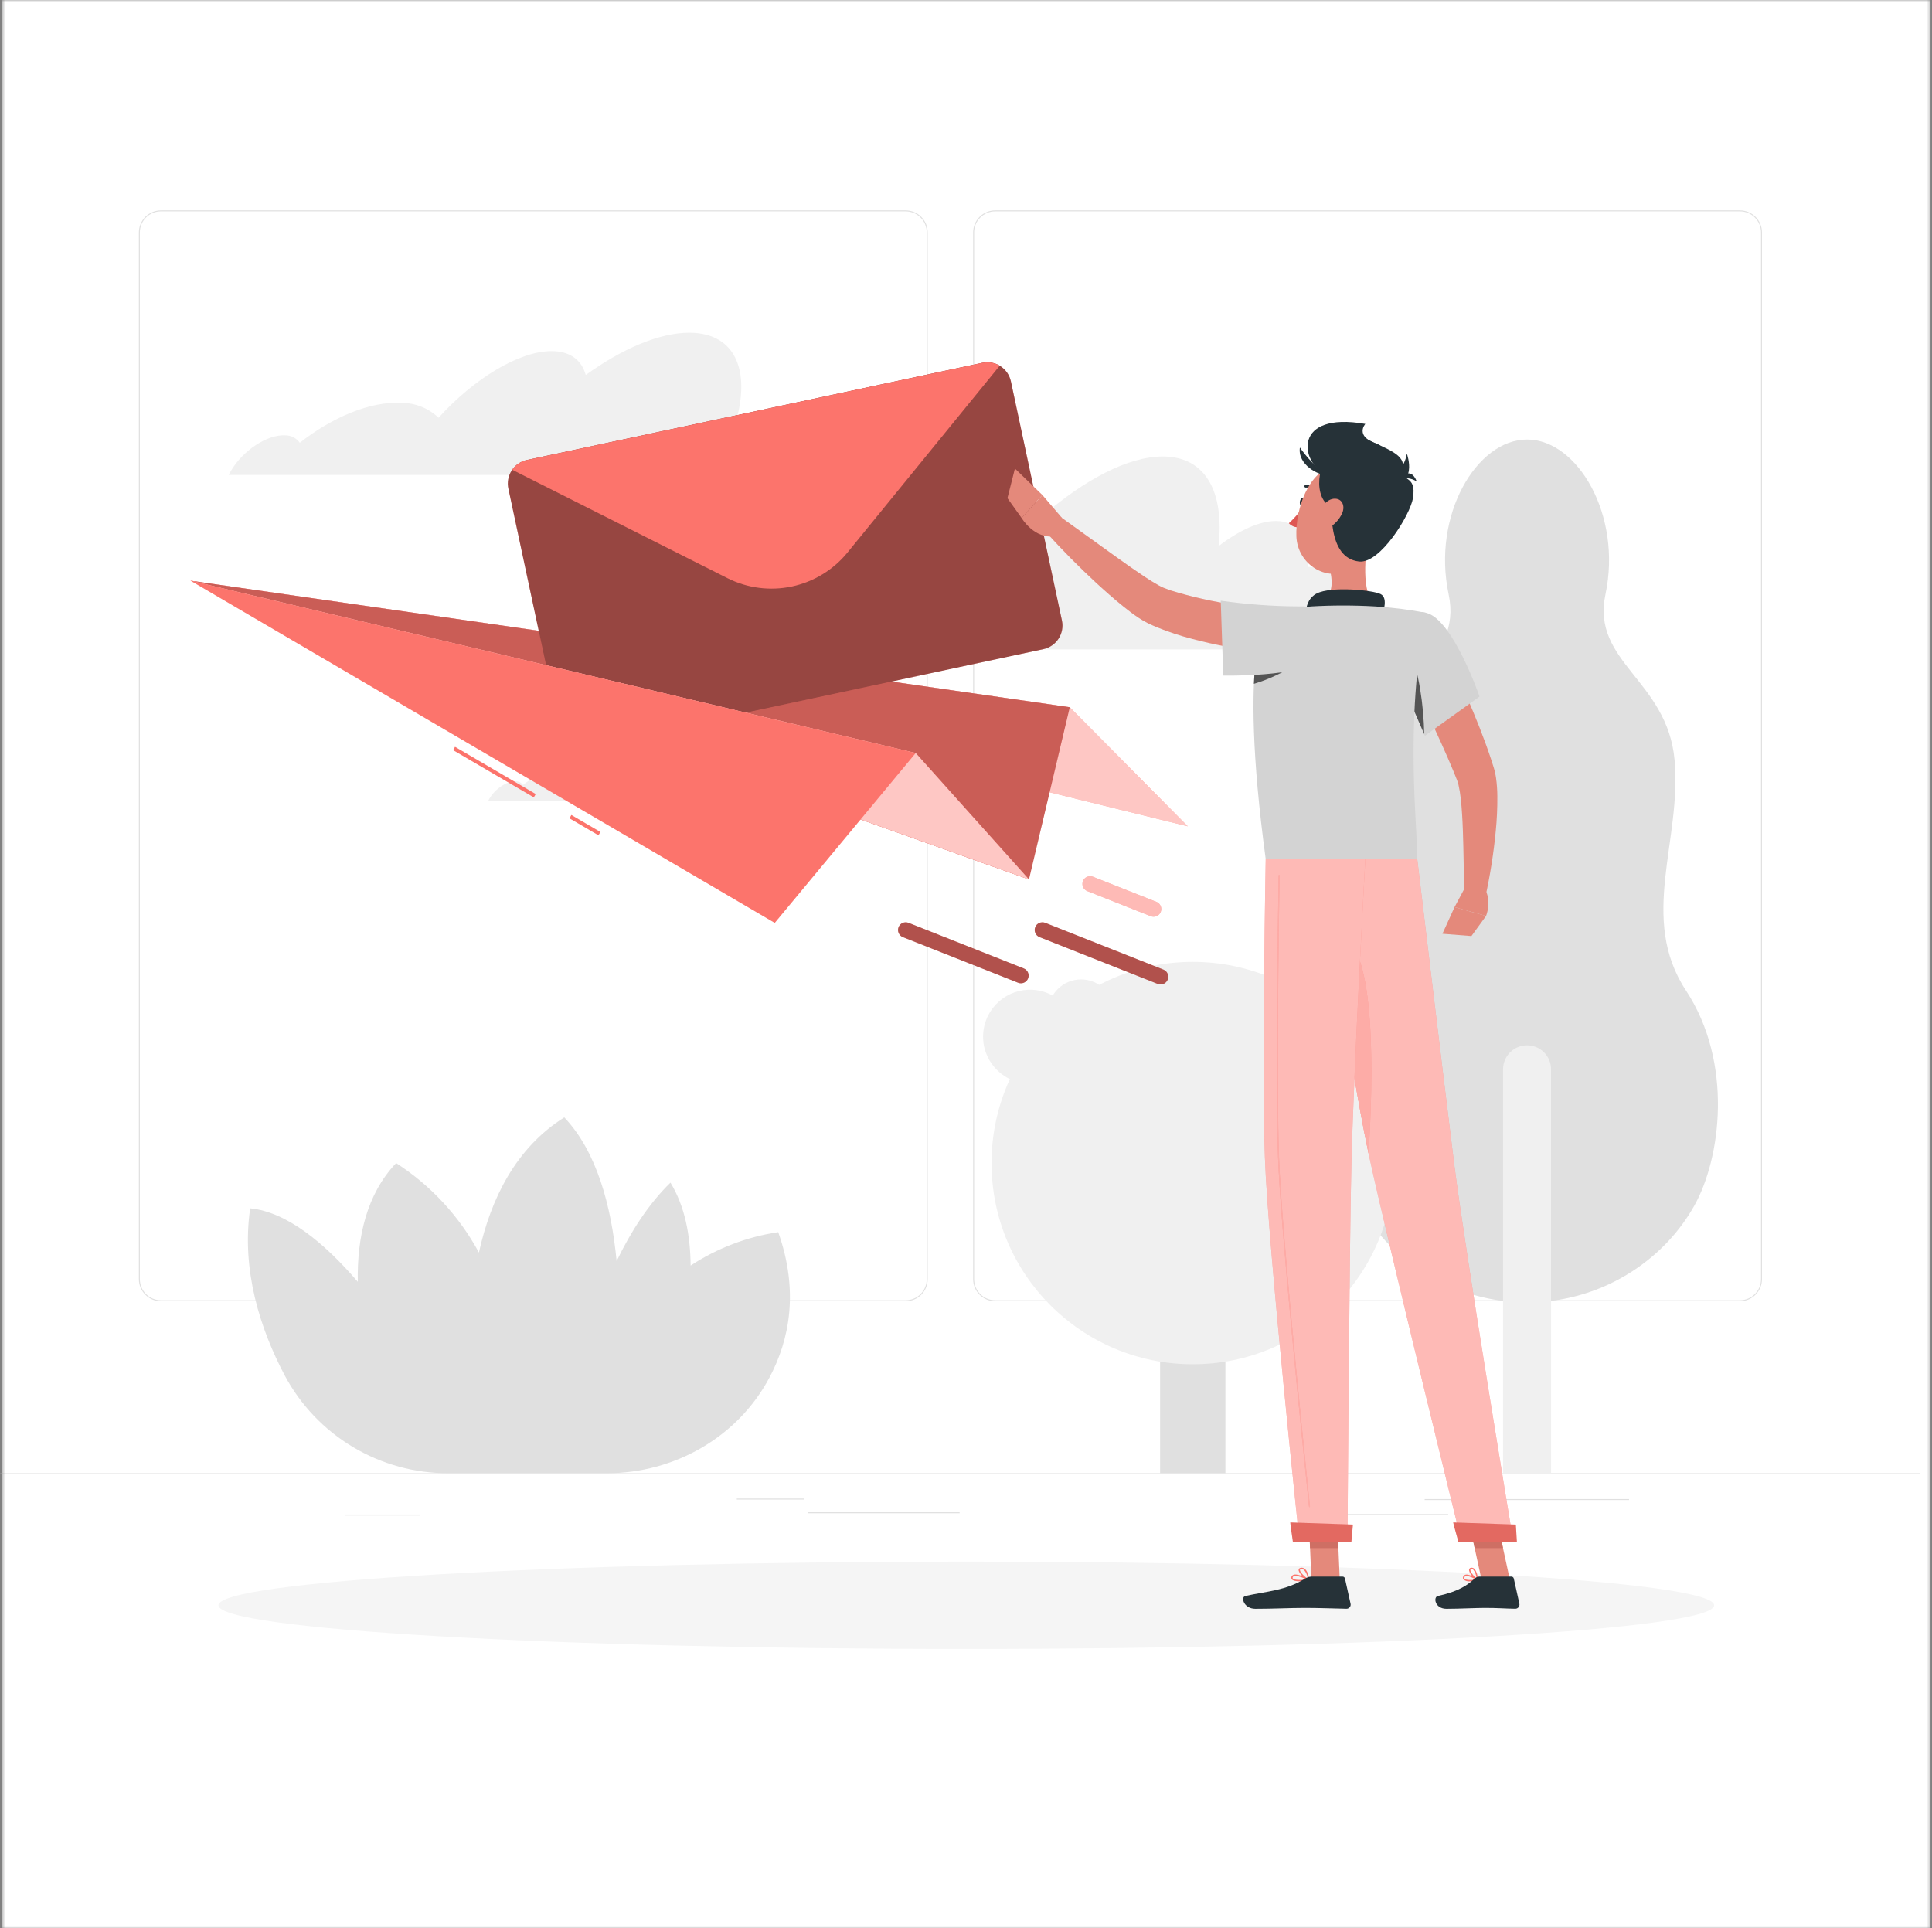 <svg width="551" height="550" viewBox="0 0 551 550" fill="none" xmlns="http://www.w3.org/2000/svg">
<rect x="0" y="0" width="551" height="550" fill="#808080" stroke="none"/>
<mask id="mask0_1937_30037" style="mask-type:luminance" maskUnits="userSpaceOnUse" x="0" y="0" width="551" height="550">
<path d="M550.584 0H0.584V550H550.584V0Z" fill="white"/>
</mask>
<g mask="url(#mask0_1937_30037)">
<path d="M550.584 0H0.584V550H550.584V0Z" fill="white"/>
<path d="M547.584 420.189H-2.416V420.464H547.584V420.189Z" fill="#E0E0E0"/>
<path d="M413.018 431.84H375.173V432.115H413.018V431.84Z" fill="#E0E0E0"/>
<path d="M119.728 431.977H98.433V432.252H119.728V431.977Z" fill="#E0E0E0"/>
<path d="M273.684 431.333H230.521V431.608H273.684V431.333Z" fill="#E0E0E0"/>
<path d="M229.421 427.421H210.126V427.696H229.421V427.421Z" fill="#E0E0E0"/>
<path d="M464.595 427.559H406.311V427.834H464.595V427.559Z" fill="#E0E0E0"/>
<path d="M258.299 371.132H45.891C44.226 371.13 42.63 370.467 41.453 369.29C40.276 368.113 39.614 366.518 39.612 364.853V66.278C39.614 64.613 40.276 63.017 41.453 61.841C42.63 60.664 44.226 60.002 45.891 60H258.3C259.965 60.002 261.56 60.664 262.737 61.841C263.914 63.018 264.576 64.613 264.578 66.278V364.853C264.576 366.518 263.914 368.113 262.737 369.29C261.56 370.467 259.964 371.13 258.299 371.132ZM45.891 60.272C44.299 60.273 42.773 60.906 41.647 62.031C40.522 63.157 39.888 64.683 39.887 66.274V364.853C39.888 366.445 40.522 367.971 41.647 369.096C42.773 370.222 44.299 370.855 45.891 370.857H258.3C259.892 370.855 261.418 370.221 262.543 369.096C263.669 367.97 264.301 366.444 264.303 364.853V66.278C264.301 64.686 263.668 63.161 262.543 62.035C261.418 60.91 259.892 60.277 258.3 60.275L45.891 60.272Z" fill="#E0E0E0"/>
<path d="M496.225 371.132H283.815C282.151 371.13 280.555 370.467 279.378 369.29C278.201 368.113 277.539 366.517 277.537 364.853V66.278C277.539 64.613 278.201 63.017 279.378 61.841C280.555 60.664 282.151 60.002 283.815 60H496.225C497.89 60.002 499.486 60.663 500.663 61.84C501.841 63.017 502.503 64.613 502.505 66.278V364.853C502.503 366.518 501.841 368.114 500.663 369.291C499.486 370.468 497.89 371.13 496.225 371.132ZM283.817 60.272C282.226 60.273 280.7 60.906 279.575 62.032C278.449 63.157 277.816 64.683 277.815 66.274V364.853C277.816 366.445 278.449 367.971 279.574 369.096C280.7 370.222 282.226 370.855 283.817 370.857H496.227C497.819 370.855 499.346 370.222 500.471 369.097C501.597 367.971 502.23 366.445 502.232 364.853V66.278C502.231 64.685 501.598 63.158 500.471 62.032C499.345 60.906 497.818 60.273 496.225 60.272H283.817Z" fill="#E0E0E0"/>
<path d="M480.828 282.503C467.292 261.903 479.651 239.753 477.591 216.838C475.531 193.923 453.754 188.92 457.875 169.497C462.652 146.977 449.928 125.355 435.508 125.355C421.088 125.355 408.366 146.977 413.143 169.497C417.263 188.92 395.486 193.923 393.426 216.838C391.365 239.753 403.726 261.903 390.189 282.503C376.653 303.102 380.205 330.389 387.834 343.93C389.864 347.52 392.305 350.861 395.109 353.885C400.274 359.433 406.528 363.857 413.478 366.883C420.429 369.908 427.928 371.469 435.509 371.469C443.089 371.469 450.589 369.908 457.539 366.883C464.49 363.857 470.743 359.433 475.909 353.885C478.712 350.861 481.153 347.52 483.182 343.93C490.813 330.389 494.366 303.102 480.828 282.503Z" fill="#E0E0E0"/>
<path d="M435.509 298.14C437.324 298.14 439.064 298.861 440.347 300.144C441.631 301.427 442.351 303.168 442.351 304.982V420.19H428.667V304.982C428.667 303.168 429.388 301.427 430.671 300.144C431.955 298.861 433.695 298.14 435.509 298.14Z" fill="#F0F0F0"/>
<path d="M349.484 420.192H330.854V304.992C330.862 302.523 331.845 300.158 333.591 298.413C335.336 296.668 337.701 295.684 340.169 295.677C342.637 295.684 345.003 296.667 346.748 298.413C348.493 300.158 349.477 302.523 349.484 304.992V420.192Z" fill="#E0E0E0"/>
<path d="M340.169 389.114C371.862 389.114 397.554 363.422 397.554 331.729C397.554 300.036 371.862 274.344 340.169 274.344C308.476 274.344 282.784 300.036 282.784 331.729C282.784 363.422 308.476 389.114 340.169 389.114Z" fill="#F0F0F0"/>
<path d="M407.619 314.503C410.629 302.376 403.238 290.105 391.111 287.095C378.984 284.086 366.713 291.476 363.703 303.604C360.693 315.731 368.084 328.002 380.211 331.011C392.338 334.021 404.609 326.63 407.619 314.503Z" fill="#F0F0F0"/>
<path d="M306.977 297.829C308.166 290.531 303.214 283.65 295.915 282.461C288.617 281.272 281.736 286.225 280.547 293.523C279.358 300.822 284.311 307.702 291.609 308.891C298.908 310.08 305.788 305.128 306.977 297.829Z" fill="#F0F0F0"/>
<path d="M308.315 298.14C313.505 298.14 317.713 293.933 317.713 288.743C317.713 283.553 313.505 279.346 308.315 279.346C303.125 279.346 298.918 283.553 298.918 288.743C298.918 293.933 303.125 298.14 308.315 298.14Z" fill="#F0F0F0"/>
<path d="M221.951 351.433C213.029 352.761 204.502 356.014 196.963 360.968C196.895 352.261 195.301 343.99 191.209 337.312C184.98 343.383 179.934 351.235 175.858 359.68C174.332 343.802 170.163 328.421 160.933 318.7C147.105 327.398 139.977 341.898 136.586 357.253C130.992 346.893 122.871 338.114 112.976 331.733C104.515 340.643 101.815 352.963 102.038 365.588C92.426 354.397 81.751 345.66 71.348 344.634C68.786 362.36 74.242 379.073 81.175 392.249C85.683 400.717 92.416 407.794 100.649 412.717C108.882 417.641 118.302 420.224 127.894 420.189H173.088C192.35 420.189 210.409 409.913 219.446 392.903C225.174 382.132 227.891 368.256 221.951 351.433Z" fill="#E0E0E0"/>
<path d="M209.066 122.905C214.65 106.546 210.217 94.9 196.565 94.9C188.004 94.9 177.388 99.484 167.05 106.947C165.883 102.692 162.593 100.143 157.302 100.143C147.988 100.143 135.152 108.022 125.081 119.137C122.247 116.444 118.496 114.928 114.587 114.897C105.677 114.395 94.879 118.922 85.495 126.285C85.026 125.627 84.406 125.09 83.688 124.721C82.969 124.352 82.171 124.161 81.363 124.164C76.227 123.878 69.275 128.448 65.821 134.364C65.607 134.736 65.415 135.094 65.224 135.452H211.777C212.215 130.296 211.303 125.984 209.066 122.905Z" fill="#F0F0F0"/>
<path d="M209.519 222.227C212.247 214.235 210.081 208.547 203.413 208.547C199.233 208.547 194.045 210.787 188.995 214.432C188.425 212.354 186.818 211.108 184.233 211.108C179.685 211.108 173.414 214.958 168.494 220.387C167.11 219.071 165.278 218.33 163.368 218.315C159.016 218.07 153.742 220.281 149.157 223.878C148.929 223.556 148.626 223.294 148.275 223.114C147.924 222.934 147.535 222.841 147.14 222.843C144.631 222.702 141.235 224.933 139.55 227.824C139.44 228.006 139.351 228.181 139.257 228.356H210.844C211.151 226.22 210.68 224.045 209.519 222.227Z" fill="#F0F0F0"/>
<path d="M374.628 161.794C374.065 161.712 373.498 161.672 372.929 161.672C373.456 153.69 370.405 148.594 363.887 148.594C359.186 148.594 353.415 151.255 347.534 155.757C349.217 140.264 343.828 130.194 331.625 130.194C321.783 130.194 309.321 136.744 297.012 147.427C295.934 141.349 292.307 137.706 286.213 137.706C275.508 137.706 260.297 148.963 248.101 164.844C248.101 164.844 248.101 164.864 248.086 164.844C246.699 163.012 244.919 161.515 242.876 160.463C240.834 159.411 238.581 158.831 236.284 158.766C226.09 158.049 213.435 164.517 202.214 175.057C201.804 174.168 201.152 173.412 200.333 172.876C199.514 172.34 198.56 172.046 197.582 172.027C192.008 171.639 184.327 177.45 179.865 185.227H383.6C388.382 173.44 384.572 163.122 374.628 161.794Z" fill="#F0F0F0"/>
<path d="M275.584 470.317C393.374 470.317 488.862 464.74 488.862 457.862C488.862 450.983 393.374 445.406 275.584 445.406C157.794 445.406 62.306 450.983 62.306 457.862C62.306 464.74 157.794 470.317 275.584 470.317Z" fill="#F5F5F5"/>
<path d="M54.326 165.618L305.094 201.715L338.747 235.677L54.326 165.618Z" fill="#FC746C"/>
<path opacity="0.6" d="M54.326 165.618L305.094 201.715L338.747 235.677L54.326 165.618Z" fill="white"/>
<path d="M54.326 165.618L305.094 201.715L293.457 250.824L54.326 165.618Z" fill="#FC746C"/>
<path opacity="0.2" d="M54.326 165.618L305.094 201.715L293.457 250.824L54.326 165.618Z" fill="black"/>
<path d="M288.307 108.764L302.864 176.99C303.239 178.771 302.894 180.627 301.904 182.155C300.915 183.682 299.362 184.756 297.584 185.142L167.697 212.862C165.916 213.237 164.058 212.892 162.531 211.901C161.003 210.911 159.93 209.356 159.545 207.577L144.984 139.347C144.606 137.566 144.949 135.708 145.939 134.18C146.929 132.651 148.484 131.578 150.264 131.195L280.151 103.475C281.933 103.098 283.791 103.442 285.319 104.433C286.848 105.424 287.921 106.98 288.303 108.76L288.307 108.764Z" fill="#FC746C"/>
<path opacity="0.4" d="M288.307 108.764L302.864 176.99C303.239 178.771 302.894 180.627 301.904 182.155C300.915 183.682 299.362 184.756 297.584 185.142L167.697 212.862C165.916 213.237 164.058 212.892 162.531 211.901C161.003 210.911 159.93 209.356 159.545 207.577L144.984 139.347C144.606 137.566 144.949 135.708 145.939 134.18C146.929 132.651 148.484 131.578 150.264 131.195L280.151 103.475C281.933 103.098 283.791 103.442 285.319 104.433C286.848 105.424 287.921 106.98 288.303 108.76L288.307 108.764Z" fill="black"/>
<path d="M285.113 104.305L241.711 157.581C237.686 162.52 232.097 165.937 225.866 167.266C219.635 168.596 213.138 167.758 207.448 164.892L146.078 133.98C147.073 132.558 148.57 131.566 150.268 131.202L280.154 103.482C281.852 103.12 283.624 103.414 285.113 104.305Z" fill="#FC746C"/>
<path d="M54.326 165.618L261.161 214.773L293.456 250.825L54.326 165.618Z" fill="#FC746C"/>
<path opacity="0.6" d="M54.326 165.618L261.161 214.773L293.456 250.825L54.326 165.618Z" fill="white"/>
<path d="M129.774 213.003L129.218 213.954L152.236 227.423L152.792 226.473L129.774 213.003Z" fill="#FC746C"/>
<path d="M162.956 232.442L162.399 233.392L170.679 238.242L171.235 237.292L162.956 232.442Z" fill="#FC746C"/>
<path d="M54.326 165.618L261.161 214.773L220.958 263.23L54.326 165.618Z" fill="#FC746C"/>
<path d="M330.979 280.788C330.702 280.788 330.428 280.735 330.17 280.632L296.473 267.291C295.931 267.077 295.496 266.655 295.264 266.119C295.032 265.584 295.023 264.978 295.238 264.436C295.453 263.893 295.874 263.458 296.41 263.227C296.945 262.995 297.551 262.986 298.093 263.2L331.794 276.54C332.271 276.728 332.668 277.077 332.915 277.526C333.163 277.975 333.245 278.497 333.149 279C333.053 279.504 332.784 279.958 332.388 280.285C331.992 280.611 331.495 280.789 330.982 280.787L330.979 280.788Z" fill="#FC746C"/>
<path opacity="0.3" d="M330.979 280.788C330.702 280.788 330.428 280.735 330.17 280.632L296.473 267.291C295.931 267.077 295.496 266.655 295.264 266.119C295.032 265.584 295.023 264.978 295.238 264.436C295.453 263.893 295.874 263.458 296.41 263.227C296.945 262.995 297.551 262.986 298.093 263.2L331.794 276.54C332.271 276.728 332.668 277.077 332.915 277.526C333.163 277.975 333.245 278.497 333.149 279C333.053 279.504 332.784 279.958 332.388 280.285C331.992 280.611 331.495 280.789 330.982 280.787L330.979 280.788Z" fill="black"/>
<path d="M328.994 261.47C328.717 261.47 328.442 261.418 328.185 261.315L310.088 254.151C309.545 253.936 309.11 253.514 308.879 252.979C308.647 252.443 308.637 251.838 308.852 251.295C309.067 250.753 309.489 250.318 310.024 250.086C310.56 249.854 311.165 249.845 311.708 250.06L329.805 257.224C330.282 257.412 330.677 257.761 330.924 258.21C331.171 258.659 331.254 259.18 331.157 259.683C331.061 260.186 330.793 260.64 330.398 260.966C330.003 261.292 329.507 261.471 328.994 261.47Z" fill="#FC746C"/>
<path opacity="0.5" d="M328.994 261.47C328.717 261.47 328.442 261.418 328.185 261.315L310.088 254.151C309.545 253.936 309.11 253.514 308.879 252.979C308.647 252.443 308.637 251.838 308.852 251.295C309.067 250.753 309.489 250.318 310.024 250.086C310.56 249.854 311.165 249.845 311.708 250.06L329.805 257.224C330.282 257.412 330.677 257.761 330.924 258.21C331.171 258.659 331.254 259.18 331.157 259.683C331.061 260.186 330.793 260.64 330.398 260.966C330.003 261.292 329.507 261.471 328.994 261.47Z" fill="white"/>
<path d="M291.161 280.455C290.884 280.455 290.61 280.402 290.353 280.299L257.497 267.291C256.954 267.077 256.519 266.655 256.288 266.119C256.056 265.584 256.047 264.978 256.261 264.436C256.476 263.893 256.898 263.458 257.433 263.227C257.969 262.995 258.575 262.986 259.117 263.2L291.974 276.21C292.45 276.398 292.846 276.747 293.093 277.196C293.34 277.645 293.422 278.166 293.326 278.669C293.23 279.172 292.962 279.626 292.567 279.952C292.172 280.278 291.676 280.457 291.163 280.456L291.161 280.455Z" fill="#FC746C"/>
<path opacity="0.3" d="M291.161 280.455C290.884 280.455 290.61 280.402 290.353 280.299L257.497 267.291C256.954 267.077 256.519 266.655 256.288 266.119C256.056 265.584 256.047 264.978 256.261 264.436C256.476 263.893 256.898 263.458 257.433 263.227C257.969 262.995 258.575 262.986 259.117 263.2L291.974 276.21C292.45 276.398 292.846 276.747 293.093 277.196C293.34 277.645 293.422 278.166 293.326 278.669C293.23 279.172 292.962 279.626 292.567 279.952C292.172 280.278 291.676 280.457 291.163 280.456L291.161 280.455Z" fill="black"/>
<path d="M410.114 181.303C413.027 186.993 415.702 192.687 418.24 198.522C420.76 204.352 423.153 210.254 425.213 216.442L425.965 218.789C426.091 219.205 426.287 219.889 426.388 220.377C426.492 220.886 426.603 221.41 426.662 221.875C426.909 223.648 427.034 225.436 427.036 227.226C427.057 230.513 426.905 233.799 426.58 237.071C425.966 243.44 424.965 249.767 423.585 256.016L417.553 255.347C417.475 249.151 417.417 242.894 417.202 236.79C417.092 233.744 416.92 230.706 416.611 227.839C416.468 226.499 416.249 225.168 415.957 223.853C415.894 223.543 415.812 223.303 415.737 223.052C415.65 222.779 415.613 222.716 415.493 222.392L414.664 220.312C412.366 214.746 409.778 209.131 407.141 203.544L399.161 186.78L410.114 181.303Z" fill="#E4897B"/>
<path d="M417.641 253.462L414.825 258.729L423.82 261.239C423.82 261.239 425.533 257.001 423.49 253.661L417.641 253.462Z" fill="#E4897B"/>
<path d="M411.377 266.322L419.647 266.976L423.82 261.239L414.826 258.73L411.377 266.322Z" fill="#E4897B"/>
<path d="M372.244 143.291C372.114 143.929 371.671 144.378 371.254 144.293C370.837 144.209 370.604 143.622 370.734 142.983C370.864 142.344 371.307 141.895 371.724 141.981C372.141 142.067 372.374 142.652 372.244 143.291Z" fill="#263238"/>
<path d="M371.724 144.39C370.565 146.186 369.165 147.815 367.563 149.23C367.935 149.631 368.391 149.945 368.898 150.151C369.405 150.357 369.951 150.449 370.497 150.423L371.724 144.39Z" fill="#DE5753"/>
<path d="M375.303 140.219C375.25 140.219 375.198 140.208 375.15 140.187C375.101 140.166 375.058 140.135 375.022 140.096C374.706 139.733 374.309 139.45 373.863 139.271C373.417 139.092 372.934 139.021 372.455 139.065C372.355 139.082 372.252 139.058 372.17 138.999C372.087 138.94 372.031 138.851 372.014 138.751C371.998 138.65 372.021 138.548 372.08 138.465C372.139 138.382 372.229 138.326 372.329 138.31C372.933 138.245 373.545 138.326 374.111 138.547C374.678 138.767 375.183 139.121 375.585 139.577C375.635 139.632 375.669 139.7 375.681 139.773C375.693 139.847 375.684 139.922 375.654 139.99C375.624 140.058 375.575 140.116 375.513 140.157C375.451 140.198 375.378 140.219 375.303 140.219Z" fill="#263238"/>
<path d="M390.439 152.275C389.281 158.186 388.124 169.019 392.26 172.964C392.26 172.964 390.644 178.96 379.659 178.96C367.58 178.96 373.887 172.964 373.887 172.964C380.479 171.39 380.309 166.499 379.167 161.905L390.439 152.275Z" fill="#E4897B"/>
<path d="M393.919 176.697C394.791 173.8 395.751 170.484 393.765 169.446C391.579 168.303 379.616 167.136 375.491 169.283C371.366 171.43 372.536 177.303 372.536 177.303L393.919 176.697Z" fill="#263238"/>
<path d="M419.291 451.023C418.949 451.067 418.6 451.043 418.267 450.951C417.934 450.859 417.622 450.702 417.351 450.488C417.257 450.355 417.207 450.196 417.208 450.033C417.209 449.87 417.261 449.711 417.357 449.58C417.419 449.466 417.505 449.368 417.609 449.291C417.712 449.214 417.832 449.16 417.958 449.134C419.145 448.861 421.368 450.385 421.464 450.454C421.494 450.475 421.517 450.505 421.531 450.539C421.545 450.573 421.549 450.611 421.542 450.647C421.536 450.683 421.519 450.717 421.493 450.744C421.468 450.771 421.436 450.79 421.4 450.799C420.707 450.946 420 451.021 419.291 451.023ZM418.281 449.483C418.202 449.482 418.123 449.49 418.046 449.508C417.972 449.523 417.901 449.553 417.84 449.598C417.779 449.642 417.728 449.699 417.692 449.766C417.519 450.08 417.621 450.213 417.654 450.257C418.001 450.711 419.653 450.718 420.858 450.515C420.087 449.983 419.206 449.63 418.281 449.482V449.483Z" fill="#FC746C"/>
<path d="M421.355 450.799C421.323 450.798 421.292 450.791 421.264 450.777C420.429 450.324 418.81 448.554 418.981 447.652C419.01 447.511 419.086 447.384 419.197 447.292C419.308 447.201 419.447 447.15 419.59 447.149C419.736 447.132 419.883 447.145 420.024 447.187C420.164 447.23 420.294 447.3 420.406 447.395C421.345 448.165 421.537 450.494 421.546 450.593C421.549 450.627 421.542 450.662 421.527 450.693C421.512 450.723 421.488 450.749 421.459 450.768C421.429 450.789 421.392 450.8 421.355 450.799ZM419.724 447.524C419.695 447.524 419.666 447.526 419.638 447.53C419.388 447.559 419.367 447.675 419.357 447.723C419.257 448.257 420.287 449.593 421.117 450.223C421.059 449.303 420.726 448.422 420.161 447.693C420.04 447.586 419.885 447.526 419.724 447.524Z" fill="#FC746C"/>
<path d="M370.765 451.024C369.728 451.024 368.728 450.881 368.392 450.415C368.308 450.291 368.264 450.144 368.267 449.994C368.27 449.844 368.319 449.699 368.407 449.578C368.473 449.466 368.56 449.368 368.665 449.291C368.769 449.214 368.888 449.159 369.014 449.13C370.352 448.773 373.183 450.374 373.304 450.442C373.338 450.462 373.365 450.491 373.382 450.526C373.399 450.561 373.404 450.601 373.398 450.639C373.391 450.678 373.373 450.713 373.346 450.741C373.319 450.769 373.284 450.789 373.246 450.797C372.427 450.945 371.597 451.021 370.765 451.024ZM369.484 449.456C369.36 449.454 369.235 449.469 369.115 449.5C369.037 449.516 368.964 449.549 368.899 449.594C368.835 449.64 368.78 449.699 368.739 449.767C368.603 450.006 368.653 450.122 368.702 450.191C369.066 450.695 371.108 450.722 372.624 450.513C371.655 449.963 370.589 449.605 369.484 449.46V449.456Z" fill="#FC746C"/>
<path d="M373.208 450.799C373.181 450.799 373.154 450.794 373.13 450.783C372.155 450.343 370.222 448.599 370.37 447.683C370.405 447.469 370.557 447.203 371.083 447.149C371.273 447.129 371.465 447.148 371.647 447.205C371.83 447.261 371.999 447.355 372.144 447.479C373.173 448.324 373.389 450.499 373.398 450.592C373.401 450.625 373.396 450.659 373.382 450.689C373.368 450.719 373.347 450.746 373.32 450.766C373.287 450.788 373.248 450.8 373.208 450.799ZM371.237 447.524C371.199 447.524 371.161 447.524 371.121 447.529C370.777 447.565 370.755 447.7 370.748 447.749C370.66 448.299 371.972 449.671 372.967 450.268C372.876 449.348 372.504 448.477 371.9 447.776C371.716 447.615 371.481 447.525 371.237 447.524Z" fill="#FC746C"/>
<path d="M382.094 450.608H374.013L373.208 431.894H381.294L382.094 450.608Z" fill="#E4897B"/>
<path d="M430.613 450.608H422.533L418.474 431.895H426.554L430.613 450.608Z" fill="#E4897B"/>
<path d="M421.958 449.672H431.036C431.196 449.672 431.352 449.726 431.477 449.826C431.602 449.926 431.689 450.066 431.725 450.222L433.321 457.405C433.358 457.58 433.356 457.761 433.313 457.935C433.271 458.109 433.19 458.271 433.076 458.409C432.963 458.547 432.819 458.657 432.657 458.732C432.494 458.807 432.317 458.845 432.138 458.842C428.968 458.788 427.428 458.602 423.436 458.602C420.98 458.602 415.919 458.857 412.527 458.857C409.21 458.857 408.693 455.503 410.081 455.199C416.307 453.838 418.653 451.959 420.646 450.167C421.007 449.846 421.474 449.669 421.958 449.672Z" fill="#263238"/>
<path d="M374.066 449.672H382.891C383.051 449.672 383.206 449.727 383.331 449.827C383.456 449.927 383.543 450.066 383.579 450.222L385.176 457.405C385.215 457.579 385.215 457.759 385.175 457.933C385.135 458.106 385.056 458.268 384.944 458.407C384.832 458.545 384.69 458.656 384.529 458.732C384.367 458.808 384.191 458.846 384.013 458.843C380.83 458.789 376.229 458.602 372.228 458.602C367.549 458.602 363.509 458.857 358.022 458.857C354.705 458.857 353.784 455.503 355.173 455.2C361.495 453.817 366.656 453.669 372.12 450.3C372.698 449.914 373.371 449.697 374.066 449.672Z" fill="#263238"/>
<path d="M370.164 187.158C363.408 186.63 356.685 185.736 350.025 184.481C346.691 183.84 343.351 183.125 340.015 182.226C336.585 181.345 333.217 180.234 329.936 178.9C329.09 178.552 328.235 178.161 327.381 177.756C326.432 177.282 325.516 176.748 324.637 176.155C323.048 175.106 321.688 174.024 320.334 172.944C317.644 170.79 315.14 168.55 312.669 166.287C307.75 161.737 303.083 157.027 298.589 152.073L302.636 147.552L318.594 159.023C321.234 160.922 323.887 162.777 326.503 164.523C327.806 165.388 329.143 166.21 330.353 166.894C330.863 167.188 331.392 167.447 331.937 167.67C332.597 167.926 333.257 168.179 333.949 168.412C339.892 170.246 345.97 171.607 352.127 172.482C358.408 173.472 364.9 174.294 371.168 174.945L370.164 187.158Z" fill="#E4897B"/>
<path d="M406.729 174.79C414.303 176.526 421.961 198.671 421.961 198.671L406.374 209.854C406.374 209.854 402.019 199.541 397.735 190.521C393.241 181.07 398.985 173.015 406.729 174.79Z" fill="#D3D3D3"/>
<path d="M402.359 186.89L399.268 193.809C402.469 200.717 405.395 207.559 406.176 209.385C406.066 201.212 404.515 191.07 402.359 186.89Z" fill="#D3D3D3"/>
<path opacity="0.6" d="M402.359 186.89L399.268 193.809C402.469 200.717 405.395 207.559 406.176 209.385C406.066 201.212 404.515 191.07 402.359 186.89Z" fill="black"/>
<path d="M361.456 175.207C361.456 175.207 352.856 184.922 360.978 245.057H404.201C404.498 238.421 400.329 206.055 406.731 174.793C401.953 173.872 397.12 173.262 392.262 172.966C386.144 172.612 380.01 172.612 373.892 172.966C369.695 173.388 365.537 174.138 361.456 175.207Z" fill="#D3D3D3"/>
<path d="M358.26 186.89C357.974 189.167 357.754 191.862 357.611 195.041C361.879 193.76 365.934 191.854 369.645 189.387L358.26 186.89Z" fill="#D3D3D3"/>
<path opacity="0.6" d="M358.26 186.89C357.974 189.167 357.754 191.862 357.611 195.041C361.879 193.76 365.934 191.854 369.645 189.387L358.26 186.89Z" fill="black"/>
<path d="M376.749 188.069C370.966 193.193 348.876 192.68 348.876 192.68L348.148 171.325C355.606 172.386 363.13 172.931 370.663 172.957C383.008 172.707 383.095 182.446 376.749 188.069Z" fill="#D3D3D3"/>
<path d="M302.83 147.662L297.283 141.186L291.361 147.745C291.361 147.745 295.008 153.878 300.812 152.915L302.83 147.662Z" fill="#E4897B"/>
<path d="M289.452 133.633L287.318 142.084L291.362 147.745L297.284 141.187L289.452 133.633Z" fill="#E4897B"/>
<path d="M373.21 431.899L373.624 441.545H381.708L381.294 431.899H373.21Z" fill="#CE6F64"/>
<path d="M426.555 431.899H418.474L420.572 441.545H428.656L426.555 431.899Z" fill="#CE6F64"/>
<path d="M378.074 135.258C370.825 131.909 368.534 117.287 389.388 120.909C389.388 120.909 386.245 124.391 392.629 126.591C399.014 128.791 393.669 142.465 378.074 135.258Z" fill="#263238"/>
<path d="M393.824 146.267C391.748 154.014 390.927 158.653 386.146 161.875C378.955 166.715 370.002 161.159 369.722 152.948C369.47 145.557 372.912 134.13 381.221 132.57C383.053 132.216 384.944 132.337 386.715 132.921C388.487 133.504 390.08 134.531 391.342 135.904C392.605 137.276 393.496 138.949 393.93 140.763C394.365 142.576 394.328 144.471 393.824 146.267Z" fill="#E4897B"/>
<path d="M389.104 124.85C394.04 127.61 400.729 129.256 400.057 133.169C399.235 137.952 404.101 134.96 402.968 142.086C402.228 146.737 393.646 160.838 387.604 160.15C378.522 159.115 379.674 145.243 379.643 137.953C379.625 133.65 379.424 119.431 389.104 124.85Z" fill="#263238"/>
<path d="M378.555 131.022C376.355 131.541 373.44 144.222 381.965 145.384C391.769 146.72 378.555 131.022 378.555 131.022Z" fill="#263238"/>
<path d="M378.777 135.52C376.081 135.757 370 132.512 370.726 127.633C370.726 127.636 374.602 133.346 378.777 135.52Z" fill="#263238"/>
<path d="M382.775 146.397C381.948 148.21 380.547 149.701 378.788 150.638C376.464 151.848 375.158 150.079 375.683 147.753C376.157 145.663 377.937 142.507 380.328 142.253C382.684 141.995 383.739 144.197 382.775 146.397Z" fill="#E4897B"/>
<path d="M394.875 137.444C396.52 136.733 397.962 135.625 399.073 134.218C400.184 132.812 400.928 131.151 401.238 129.386C401.238 129.386 404.869 139.524 394.875 137.444Z" fill="#263238"/>
<path d="M404.056 137.337C403.29 136.821 402.408 136.503 401.489 136.413C400.571 136.322 399.643 136.461 398.792 136.818C398.792 136.818 402.179 132.423 404.056 137.337Z" fill="#263238"/>
<path d="M376.311 245.055C376.311 245.055 385.482 306.811 390.516 329.947C396.03 355.282 416.801 439.678 416.801 439.678H431.601C431.601 439.678 417.905 357.328 414.759 332.244C411.349 305.018 404.199 245.055 404.199 245.055H376.311Z" fill="#FC746C"/>
<path opacity="0.5" d="M376.311 245.055C376.311 245.055 385.482 306.811 390.516 329.947C396.03 355.282 416.801 439.678 416.801 439.678H431.601C431.601 439.678 417.905 357.328 414.759 332.244C411.349 305.018 404.199 245.055 404.199 245.055H376.311Z" fill="white"/>
<path d="M414.437 434.225C414.374 434.225 415.966 439.908 415.966 439.908H432.618L432.312 434.836L414.437 434.225Z" fill="#FC746C"/>
<path opacity="0.1" d="M414.437 434.225C414.374 434.225 415.966 439.908 415.966 439.908H432.618L432.312 434.836L414.437 434.225Z" fill="black"/>
<path d="M382.107 267.058C392.711 269.137 391.589 308.682 390.313 329.021C387.255 314.644 382.778 286.979 379.72 267.344C380.46 266.979 381.302 266.879 382.107 267.058Z" fill="#FC746C"/>
<path opacity="0.4" d="M382.107 267.058C392.711 269.137 391.589 308.682 390.313 329.021C387.255 314.644 382.778 286.979 379.72 267.344C380.46 266.979 381.302 266.879 382.107 267.058Z" fill="white"/>
<path d="M360.978 245.054C360.978 245.054 359.866 305.473 360.745 330.116C361.659 355.746 370.612 439.676 370.612 439.676H384.301C384.301 439.676 384.804 357.246 385.412 332.072C386.072 304.628 389.39 245.053 389.39 245.053L360.978 245.054Z" fill="#FC746C"/>
<path opacity="0.5" d="M360.978 245.054C360.978 245.054 359.866 305.473 360.745 330.116C361.659 355.746 370.612 439.676 370.612 439.676H384.301C384.301 439.676 384.804 357.246 385.412 332.072C386.072 304.628 389.39 245.053 389.39 245.053L360.978 245.054Z" fill="white"/>
<path d="M373.463 429.845C373.429 429.844 373.396 429.832 373.371 429.809C373.346 429.786 373.33 429.754 373.327 429.72C370.914 406.492 365.224 350.286 364.505 330.122C363.771 309.54 364.436 263.363 364.659 249.701C364.659 249.665 364.674 249.63 364.699 249.604C364.725 249.579 364.76 249.564 364.796 249.564C364.814 249.565 364.832 249.568 364.849 249.575C364.865 249.583 364.88 249.593 364.893 249.606C364.906 249.619 364.916 249.634 364.922 249.651C364.929 249.668 364.932 249.686 364.931 249.704C364.711 263.365 364.044 309.536 364.777 330.114C365.497 350.271 371.185 406.468 373.597 429.695C373.599 429.713 373.598 429.731 373.593 429.748C373.587 429.766 373.579 429.782 373.568 429.796C373.556 429.81 373.542 429.821 373.526 429.83C373.51 429.839 373.493 429.844 373.475 429.846L373.463 429.845Z" fill="#FC746C"/>
<path opacity="0.4" d="M373.463 429.845C373.429 429.844 373.396 429.832 373.371 429.809C373.346 429.786 373.33 429.754 373.327 429.72C370.914 406.492 365.224 350.286 364.505 330.122C363.771 309.54 364.436 263.363 364.659 249.701C364.659 249.665 364.674 249.63 364.699 249.604C364.725 249.579 364.76 249.564 364.796 249.564C364.814 249.565 364.832 249.568 364.849 249.575C364.865 249.583 364.88 249.593 364.893 249.606C364.906 249.619 364.916 249.634 364.922 249.651C364.929 249.668 364.932 249.686 364.931 249.704C364.711 263.365 364.044 309.536 364.777 330.114C365.497 350.271 371.185 406.468 373.597 429.695C373.599 429.713 373.598 429.731 373.593 429.748C373.587 429.766 373.579 429.782 373.568 429.796C373.556 429.81 373.542 429.821 373.526 429.83C373.51 429.839 373.493 429.844 373.475 429.846L373.463 429.845Z" fill="white"/>
<path d="M367.977 434.225C367.915 434.225 368.747 439.908 368.747 439.908H385.4L385.85 434.836L367.977 434.225Z" fill="#FC746C"/>
<path opacity="0.1" d="M367.977 434.225C367.915 434.225 368.747 439.908 368.747 439.908H385.4L385.85 434.836L367.977 434.225Z" fill="black"/>
</g>
</svg>
